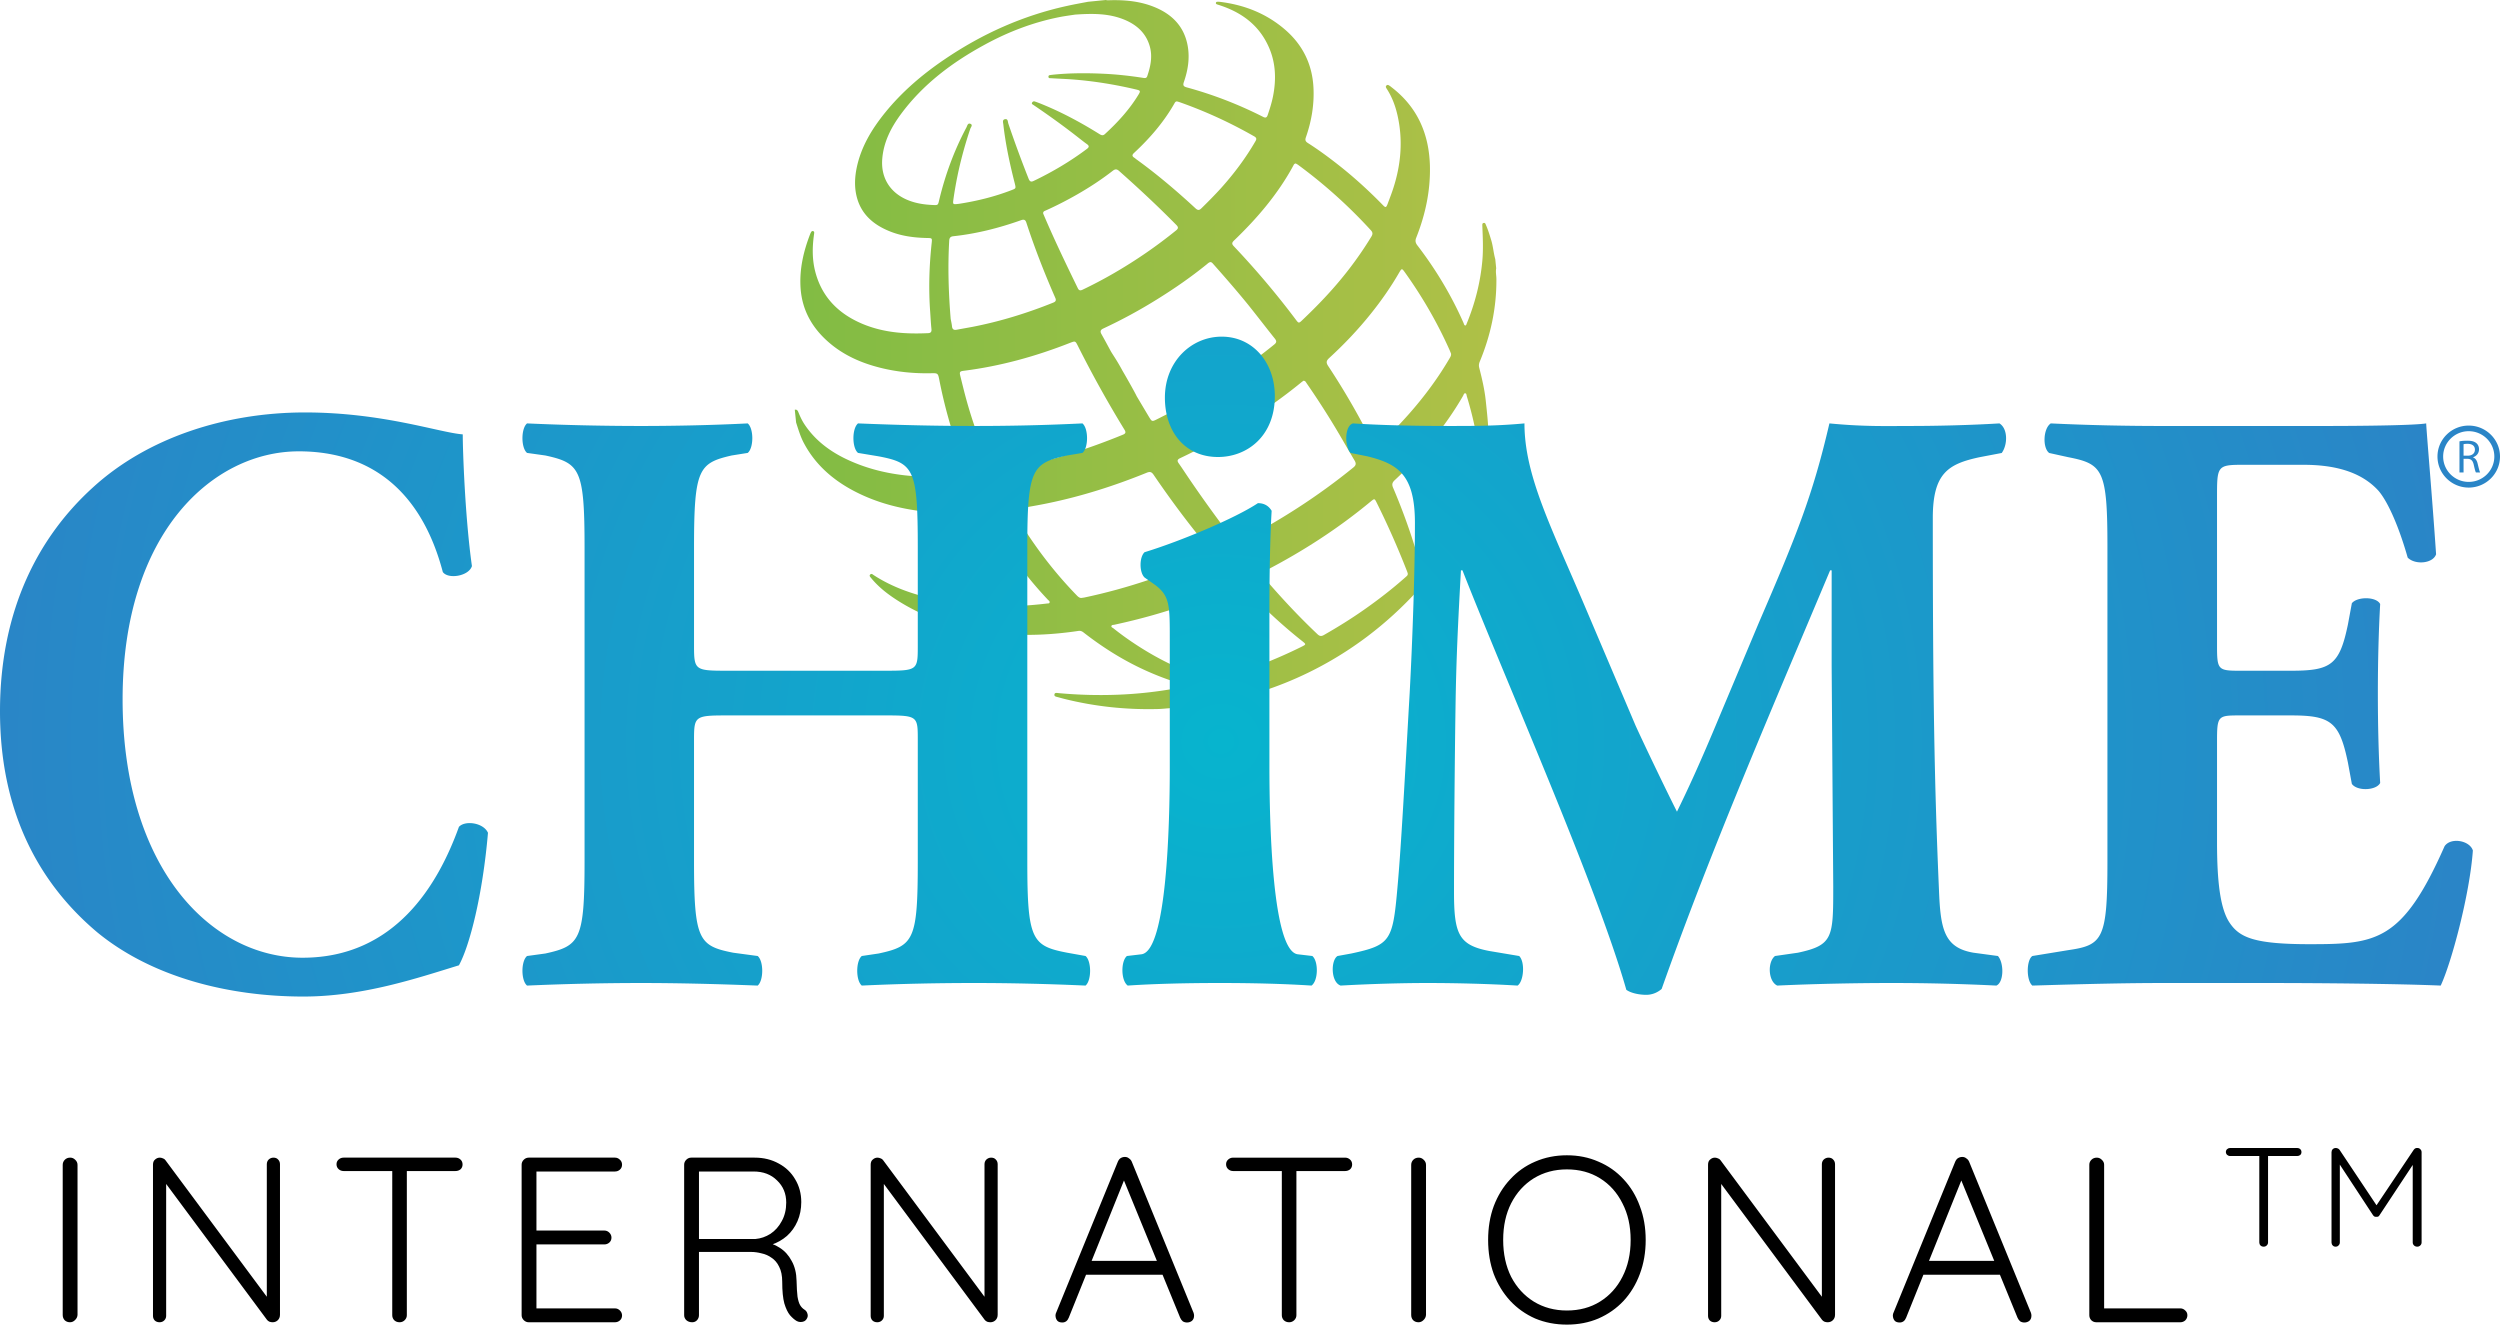 <svg width="818.538" height="433.699" viewBox="0 0 818.538 433.699" xml:space="preserve" xmlns:xlink="http://www.w3.org/1999/xlink" xmlns="http://www.w3.org/2000/svg"><title>College of Healthcare Information Management Executives - International</title><defs><linearGradient id="b"><stop style="stop-color:#81bc44;stop-opacity:1" offset="0"/><stop style="stop-color:#afc047;stop-opacity:1" offset="1"/></linearGradient><linearGradient id="a"><stop style="stop-color:#07b4ce;stop-opacity:1" offset="0"/><stop style="stop-color:#2a85c7;stop-opacity:1" offset="1"/></linearGradient><linearGradient xlink:href="#b" id="c" x1="258.912" y1="118.43" x2="491.398" y2="118.43" gradientUnits="userSpaceOnUse" gradientTransform="translate(0 .001)"/><radialGradient xlink:href="#a" id="d" cx="399.86" cy="244.426" fx="399.86" fy="244.426" r="409.269" gradientTransform="matrix(.994 0 0 .938 2.34 13.479)" gradientUnits="userSpaceOnUse"/></defs><path style="fill:#000" d="M764.758 375.868q.323 0 .647.139.369.138.6.461l12.74 19.11-1.246-.045 12.786-19.065q.508-.692 1.247-.6.554 0 .923.416.415.369.415.969v29.543q0 .554-.415.97-.416.415-1.016.415-.646 0-1.061-.416-.416-.415-.416-.97V380.07l.831.092-11.679 17.68q-.138.277-.415.461-.277.139-.646.093-.324.046-.647-.093-.277-.184-.461-.461l-11.725-17.865.877-.6v27.42q0 .554-.416.97-.369.415-.969.415t-.97-.416q-.369-.415-.369-.97v-29.542q0-.554.37-.97.415-.415 1.015-.415zm-23.597 32.313q-.647 0-1.062-.416-.37-.415-.37-.97v-29.404h2.863v29.405q0 .554-.416.97-.415.415-1.015.415zm-10.987-29.682q-.554 0-.97-.369-.415-.37-.415-.97 0-.553.416-.923.415-.369.97-.369h21.972q.554 0 .97.37.415.369.415.969t-.416.97q-.415.322-.97.322zm-16.3 49.887q.924 0 1.617.693.693.616.693 1.54 0 1.001-.693 1.694-.693.616-1.617.616h-27.49q-1 0-1.693-.693-.616-.693-.616-1.617v-49.28q0-.924.693-1.617t1.77-.693q.925 0 1.618.693.77.693.77 1.617v48.356l-1.463-1.309zm-71.08-43.428-18.711 46.508q-.308.77-.847 1.155-.539.385-1.232.385-1.078 0-1.617-.539-.539-.616-.616-1.463-.077-.385.077-.924l20.328-49.742q.385-.847.924-1.155.616-.385 1.386-.385.77 0 1.309.462.616.385.924 1.078l20.251 49.511q.154.462.154.924 0 1.078-.693 1.694-.693.54-1.617.54-.77 0-1.386-.386-.539-.462-.847-1.155l-19.173-46.816zm-14.245 32.417 1.925-4.543h23.87l.924 4.543zm-29.885-38.346q1 0 1.54.616.616.616.616 1.54v49.28q0 1.155-.77 1.848-.693.616-1.617.616-.462 0-1.001-.154-.54-.23-.847-.616l-34.342-46.277 1.309-.693v45.661q0 .847-.616 1.463-.616.616-1.54.616-1.001 0-1.617-.616-.539-.616-.539-1.463v-49.51q0-1.156.693-1.695.693-.616 1.54-.616.462 0 1.001.231.539.154.847.616l33.957 45.738-.77 1.386v-45.815q0-.924.616-1.54.693-.616 1.54-.616zm-59.838 26.95q0 6.083-1.925 11.165-1.848 5.005-5.313 8.778-3.465 3.696-8.24 5.775-4.696 2.002-10.317 2.002t-10.395-2.002q-4.697-2.079-8.162-5.775-3.465-3.773-5.39-8.778-1.848-5.082-1.848-11.165 0-6.083 1.848-11.088 1.925-5.082 5.39-8.778 3.465-3.773 8.162-5.775 4.774-2.079 10.395-2.079 5.62 0 10.318 2.08 4.774 2.001 8.239 5.774 3.465 3.696 5.313 8.778 1.925 5.005 1.925 11.088zm-4.928 0q0-6.853-2.695-12.012-2.618-5.236-7.315-8.162-4.697-2.926-10.857-2.926-6.083 0-10.857 2.926-4.697 2.926-7.392 8.162-2.618 5.16-2.618 12.012 0 6.853 2.618 12.09 2.695 5.158 7.392 8.084 4.774 2.926 10.857 2.926 6.16 0 10.857-2.926 4.697-2.926 7.315-8.085 2.695-5.236 2.695-12.089zm-67 24.563q-.076 1.001-.846 1.694-.693.693-1.617.693-1.078 0-1.771-.693-.616-.693-.616-1.694v-49.126q0-1 .693-1.694.693-.693 1.77-.693.925 0 1.618.693.77.693.77 1.694zm-44.822 2.387q-1.078 0-1.771-.693-.616-.693-.616-1.617V381.57h4.774v49.05q0 .923-.693 1.616-.693.693-1.694.693zm-18.326-49.51q-.924 0-1.617-.617-.693-.616-.693-1.617 0-.924.693-1.54t1.617-.616h36.652q.924 0 1.617.616t.693 1.617q0 1.001-.693 1.617-.693.54-1.617.54zm-35.121 1.54-18.711 46.507q-.308.77-.847 1.155-.539.385-1.232.385-1.078 0-1.617-.539-.539-.616-.616-1.463-.077-.385.077-.924l20.328-49.742q.385-.847.924-1.155.616-.385 1.386-.385.77 0 1.309.462.616.385.924 1.078l20.25 49.511q.155.462.155.924 0 1.078-.693 1.694-.693.54-1.617.54-.77 0-1.386-.386-.54-.462-.847-1.155l-19.173-46.816zm-14.245 32.416 1.925-4.543h23.87l.924 4.543zm-29.885-38.346q1 0 1.54.616.616.616.616 1.54v49.28q0 1.155-.77 1.848-.693.616-1.617.616-.462 0-1.001-.154-.54-.23-.847-.616l-34.342-46.277 1.309-.693v45.661q0 .847-.616 1.463-.616.616-1.54.616-1.001 0-1.617-.616-.539-.616-.539-1.463v-49.51q0-1.156.693-1.695.693-.616 1.54-.616.462 0 1.001.231.539.154.847.616l33.957 45.738-.77 1.386v-45.815q0-.924.616-1.54.693-.616 1.54-.616zm-97.876 53.9q-1.155 0-1.925-.693-.693-.693-.693-1.617v-49.28q0-.924.693-1.617t1.617-.693h20.79q4.389 0 7.854 1.925 3.465 1.848 5.39 5.16 2.002 3.31 2.002 7.468 0 3.388-1.232 6.237-1.232 2.85-3.465 4.851-2.233 1.925-5.005 2.85l-2.695-.848q2.849.231 5.313 1.848 2.464 1.54 3.927 4.312 1.54 2.695 1.617 6.545.077 3.311.308 5.16.308 1.847.847 2.771.539.924 1.386 1.463.77.462 1 1.31.309.846-.153 1.616-.308.616-.924.924-.54.231-1.155.231-.616 0-1.232-.308-1.078-.616-2.233-1.925-1.078-1.309-1.848-3.85-.693-2.54-.693-7.084 0-3.003-1.001-4.928-.924-1.925-2.464-2.926-1.463-1.078-3.311-1.463-1.771-.462-3.388-.462h-17.941l.847-1.078v21.791q0 .924-.616 1.617t-1.617.693zm1.386-27.258h19.327q2.618-.23 4.928-1.694 2.31-1.54 3.696-4.158 1.463-2.618 1.463-6.083 0-4.389-3.003-7.238-2.926-2.926-7.7-2.926h-18.403l.539-1.078v24.255zm-54.91-26.642h28.259q.924 0 1.617.693.693.616.693 1.617t-.693 1.617q-.693.616-1.617.616H174.87l.77-1.309V403.9l-.847-1h23.1q.924 0 1.617.692.693.693.693 1.617 0 1.001-.693 1.617-.693.616-1.617.616h-22.946l.693-.77v22.176l-.385-.462h26.103q.924 0 1.617.693t.693 1.617q0 1.001-.693 1.617-.693.616-1.617.616h-28.26q-.923 0-1.616-.693-.693-.693-.693-1.617v-49.28q0-.924.693-1.617t1.617-.693zm-42.282 53.9q-1.078 0-1.771-.693-.616-.693-.616-1.617V381.57h4.774v49.05q0 .923-.693 1.616-.693.693-1.694.693zm-18.326-49.51q-.924 0-1.617-.617-.693-.616-.693-1.617 0-.924.693-1.54t1.617-.616h36.652q.924 0 1.617.616t.693 1.617q0 1.001-.693 1.617-.693.54-1.617.54zm-22.975-4.39q1 0 1.54.616.616.616.616 1.54v49.28q0 1.155-.77 1.848-.693.616-1.617.616-.462 0-1.001-.154-.54-.23-.847-.616l-34.342-46.277 1.309-.693v45.661q0 .847-.616 1.463-.616.616-1.54.616-1.001 0-1.617-.616-.54-.616-.54-1.463v-49.51q0-1.156.694-1.695.693-.616 1.54-.616.462 0 1 .231.54.154.848.616l33.957 45.738-.77 1.386v-45.815q0-.924.616-1.54.693-.616 1.54-.616zm-64.13 51.513q-.077 1.001-.847 1.694-.693.693-1.617.693-1.078 0-1.771-.693-.616-.693-.616-1.694v-49.126q0-1 .693-1.694.693-.693 1.77-.693.925 0 1.618.693.77.693.77 1.694z"/><path fill="#a4c431" d="M385.361 33.204c-.518.022-.67.368-.843.67-3.48 6.118-8.041 11.392-13.208 16.191-.627.584-.756 1.038.045 1.557.216.13.432.324.648.497 6.83 4.928 13.23 10.376 19.412 16.083.843.778 1.297.648 2.01-.065 2.205-2.162 4.367-4.345 6.442-6.637 4.237-4.734 8.02-9.792 11.197-15.283.433-.734.325-1.145-.432-1.578-7.803-4.453-15.953-8.214-24.448-11.197-.303-.108-.606-.173-.822-.238m-74.102 71.184c.152.821.346 1.6.432 2.421.087 1.038.627 1.34 1.578 1.146 1.73-.324 3.48-.627 5.21-.951 9.057-1.773 17.812-4.475 26.35-7.912.822-.324 1.06-.757.67-1.6-3.523-8.041-6.722-16.212-9.446-24.556-.302-.951-.756-1.19-1.729-.843-7.198 2.55-14.548 4.431-22.179 5.253-.972.108-1.318.54-1.362 1.491-.497 8.539-.216 17.056.476 25.551m30.307-34.435c.064.15.129.345.216.518 3.437 8.063 7.241 15.975 11.09 23.865.367.778.8.887 1.577.52a146.004 146.004 0 0 0 10.29-5.427 157.19 157.19 0 0 0 20.298-13.964c.8-.649.843-1.081.086-1.838-6.01-6.095-12.256-11.932-18.677-17.617-.735-.67-1.275-.735-2.118-.087-3.675 2.854-7.566 5.405-11.608 7.718a117.735 117.735 0 0 1-10.268 5.252c-.432.195-1.016.325-.886 1.06m55.62 152.722c.67-.173 1.231-.303 1.794-.476a154.994 154.994 0 0 0 27.085-10.398c1.643-.821 1.643-.821.26-1.924-6.94-5.49-13.36-11.564-19.455-17.963-.714-.757-1.297-.865-2.227-.432a180.515 180.515 0 0 1-14.72 5.944c-8.215 2.94-16.58 5.296-25.12 7.134-.324.065-.8 0-.907.41-.108.411.367.52.627.735a95.65 95.65 0 0 0 6.355 4.648c7.782 5.231 16.104 9.382 25.14 12.04.41.13.822.217 1.168.282m63.704-35.063c-.065-.13-.13-.389-.238-.648a273.642 273.642 0 0 0-9.944-22.46c-.648-1.297-.691-1.297-1.837-.367-10.7 8.884-22.33 16.407-34.695 22.805-1.513.778-1.535.778-.454 2.032 5.577 6.507 11.392 12.776 17.64 18.677.734.692 1.297.735 2.14.238 4.431-2.53 8.754-5.21 12.926-8.128 4.82-3.372 9.468-6.96 13.857-10.873.346-.303.778-.584.605-1.276m14.202-71.832c-.13-.303-.303-.778-.518-1.254-4.021-8.992-8.95-17.488-14.7-25.508-.843-1.167-.95-1.145-1.707.13-2.746 4.777-5.902 9.295-9.36 13.597-4.15 5.188-8.734 10.009-13.64 14.505-.909.865-1.038 1.448-.325 2.55a241.534 241.534 0 0 1 14.721 25.552c.649 1.318.8 1.34 1.902.302 3.437-3.177 6.701-6.571 9.814-10.073 5.08-5.75 9.641-11.89 13.49-18.526.194-.346.388-.691.323-1.275m-50.842-62.256c-.519.065-.649.41-.8.713-5.037 9.295-11.824 17.229-19.412 24.514-.756.735-.756 1.145-.064 1.88a276.63 276.63 0 0 1 20.34 24.081c.865 1.168.974 1.168 2.054.13 2.486-2.378 4.95-4.799 7.285-7.307 5.815-6.182 10.96-12.84 15.348-20.06.475-.778.519-1.34-.151-2.075a162.919 162.919 0 0 0-23.865-21.444c-.26-.173-.54-.324-.735-.432m-98.377 100.907c2.637-.52 4.907-.952 7.176-1.405 11.89-2.378 23.368-6.096 34.565-10.68.908-.367 1.103-.756.562-1.642a370.708 370.708 0 0 1-15.283-27.496c-.821-1.622-.821-1.6-2.594-.93-11.219 4.41-22.762 7.61-34.738 9.122-1.297.152-1.47.39-1.145 1.686.605 2.421 1.189 4.843 1.837 7.242a152.347 152.347 0 0 0 8.236 22.849c.346.756.713 1.448 1.384 1.254m28.447 41.31.627-.087c14.267-3.005 27.972-7.718 41.245-13.705 1.167-.52 1.167-.649.28-1.665-6.722-7.933-12.926-16.277-18.784-24.859-.649-.951-1.21-1.06-2.227-.649-10.484 4.259-21.249 7.696-32.36 9.987-3.415.714-6.852 1.276-10.311 1.881-1.146.216-1.21.324-.648 1.34l.778 1.297c5.577 9.317 12.105 17.92 19.693 25.724.518.54 1.08.908 1.707.735m41.894-109.92c-.454.129-.779.453-1.146.756-5.123 4.15-10.528 7.89-16.126 11.37a165.703 165.703 0 0 1-17.77 9.641c-.885.433-1.015.951-.561 1.773 1.037 1.837 2.032 3.696 3.026 5.534.562 1.037 1.946 2.896 3.87 6.463 3.09 5.296 5.469 9.77 4.301 7.76-2.118-3.545 2.356 3.978 4.475 7.523.865 1.405.951 1.427 2.42.692 4.454-2.227 8.864-4.54 13.144-7.069 8.884-5.188 17.358-10.96 25.335-17.445.778-.626.886-1.102.238-1.923-2.94-3.675-5.815-7.437-8.777-11.133-3.675-4.518-7.5-8.906-11.37-13.273-.281-.302-.519-.691-1.06-.67m30.545 38.845c-.238.195-.562.411-.865.67-5.966 4.886-12.3 9.296-18.85 13.403a206.907 206.907 0 0 1-20.622 11.262c-.972.454-1.08.908-.453 1.751 1.145 1.621 2.226 3.307 3.35 4.95a424.04 424.04 0 0 0 14.483 20.017c.562.735 1.016 1.124 2.032.606 13.251-6.853 25.703-14.851 37.267-24.254.865-.692.995-1.297.433-2.248-2.248-3.762-4.367-7.566-6.637-11.306a273.52 273.52 0 0 0-9.1-14.05c-.238-.347-.39-.8-1.038-.8M352.03 4.777c-1.536.238-3.416.476-5.254.843-8.538 1.708-16.58 4.778-24.21 8.928-10.722 5.815-20.342 12.992-27.627 22.87-3.264 4.432-5.706 9.23-6.096 14.851-.389 5.815 2.422 10.528 7.76 12.97 2.811 1.276 5.773 1.751 8.82 1.88 1.687.087 1.687.066 2.076-1.599 1.988-8.3 4.907-16.256 8.927-23.8.282-.54.433-1.535 1.297-1.189.887.368.152 1.103-.022 1.6a134.375 134.375 0 0 0-3.87 13.856 127.987 127.987 0 0 0-1.707 9.555c-.173 1.297-.044 1.405 1.297 1.254.217-.022.41-.044.584-.065 5.858-.908 11.565-2.313 17.077-4.432 1.6-.605 1.578-.583 1.167-2.27-1.621-6.355-3.004-12.732-3.74-19.26-.064-.648-.432-1.578.584-1.75.951-.152.865.864 1.038 1.404a381.78 381.78 0 0 0 6.615 18.007c.345.865.691 1.297 1.707.8 6.14-2.94 11.976-6.399 17.402-10.463.692-.519.864-.95.086-1.535-.886-.626-1.75-1.318-2.616-1.988-4.863-3.826-9.878-7.436-15.023-10.917-.238-.151-.605-.302-.39-.713.173-.324.498-.519.887-.39.713.239 1.405.498 2.097.78 6.68 2.701 12.992 6.095 19.087 9.9.606.367 1.103.605 1.773 0 4.215-3.87 8.063-8.064 11.046-12.992.649-1.081.562-1.276-.67-1.578-6.939-1.643-13.943-2.789-21.033-3.33-2.27-.172-4.561-.237-6.83-.388-.39-.022-1.017.108-.995-.54.022-.563.605-.476 1.016-.563.108-.021.216-.021.346-.043 5.555-.583 11.132-.583 16.71-.324 4.28.195 8.516.67 12.753 1.319.584.086 1.232.28 1.513-.498 1.103-3.22 1.795-6.506.822-9.857-1.254-4.345-4.324-7.047-8.41-8.711-5.057-2.054-10.332-2.01-15.996-1.622m-91.373 133.548-.432-4.172c.713-.151.973.303 1.189.843.518 1.276 1.08 2.508 1.816 3.675 3.372 5.21 8.106 8.863 13.64 11.543 12.365 5.945 25.508 6.594 38.91 5.426.93-.065.994-.54.692-1.275-.757-1.88-1.514-3.761-2.184-5.685-2.875-7.998-5.166-16.17-6.787-24.535-.368-1.903-.54-1.989-2.486-1.946-5.685.13-11.306-.41-16.818-1.794-6.29-1.578-12.105-4.15-16.99-8.452-5.254-4.604-8.496-10.29-9.058-17.293-.497-6.334.908-12.387 3.2-18.245.043-.086.064-.151.107-.216.173-.303.346-.67.8-.519.389.13.346.476.303.778-.023.281-.087.54-.108.822-.519 3.956-.519 7.933.518 11.824 2.205 8.322 7.717 13.727 15.543 16.99 6.874 2.854 14.072 3.33 21.4 2.984.886-.043 1.146-.497 1.06-1.319-.195-1.859-.282-3.718-.411-5.577-.562-7.609-.325-15.175.497-22.74.15-1.449.086-1.492-1.405-1.514-4.432-.086-8.798-.648-12.884-2.42-4.885-2.076-8.603-5.319-10.117-10.528-.972-3.372-.843-6.788-.13-10.182 1.45-6.83 4.973-12.602 9.274-17.92 5.534-6.83 12.17-12.494 19.434-17.423 12.278-8.344 25.616-14.353 40.185-17.531 2.249-.497 4.54-.908 6.81-1.34 1.945-.195 3.89-.39 5.858-.584.54.173 1.08.065 1.643.065 4.907-.108 9.727.389 14.31 2.27 5.858 2.4 9.749 6.463 10.851 12.797.692 4.02.045 7.933-1.275 11.738-.346 1.016-.173 1.426.908 1.729a131.255 131.255 0 0 1 24.989 9.641c.821.432 1.254.324 1.556-.584.67-1.967 1.297-3.934 1.708-5.944 1.189-5.88.951-11.652-1.73-17.12-3.177-6.572-8.646-10.528-15.477-12.798-.367-.13-.756-.238-1.124-.367-.216-.087-.41-.26-.324-.54.065-.217.26-.303.454-.303.28-.022.562 0 .821.021 7.998.973 15.218 3.805 21.336 9.08 5.771 4.971 8.906 11.305 9.316 18.892.303 5.62-.626 11.09-2.485 16.407-.303.865-.13 1.34.648 1.838 3.264 2.075 6.399 4.366 9.447 6.744 5.339 4.15 10.31 8.668 15.023 13.489.994 1.038 1.167.994 1.686-.368.649-1.75 1.34-3.501 1.902-5.296 2.486-7.782 3.113-15.715 1.276-23.735-.692-3.026-1.773-5.901-3.459-8.517-.216-.367-.562-.756-.108-1.167.432-.368.8 0 1.146.216.173.108.324.238.475.368 8.474 6.485 12.279 15.24 12.581 25.659.217 8.17-1.47 16.018-4.474 23.605-.411 1.016-.26 1.708.389 2.55 6.03 7.87 11.11 16.321 15.11 25.4.13.303.15.692.54.822.303-.065.368-.324.433-.519 2.745-6.636 4.517-13.532 5.166-20.687.346-3.805.151-7.61 0-11.435 0-.368-.086-.843.432-.951.54-.109.627.389.778.734.714 1.643 1.233 3.351 1.751 5.08.584 1.99.714 4.043 1.276 6.053l.302 3.005c-.238 1.167.065 2.334.065 3.502.065 9.403-1.859 18.417-5.469 27.085-.281.692-.324 1.32-.13 2.032.887 3.48 1.708 6.961 2.097 10.528.454 4.237.908 8.452.995 12.71.086 3.783.044 7.545-.562 11.306-.108.648.172 1.837-.973 1.794-1.124-.043-.821-1.189-.865-1.88-.648-8.582-2.27-16.991-4.777-25.206-.108-.367-.086-.93-.518-.972-.433-.044-.519.518-.714.843-3.026 5.253-6.528 10.181-10.376 14.872a133.053 133.053 0 0 1-11.975 12.71c-.865.8-1.017 1.449-.541 2.53a204.29 204.29 0 0 1 8.344 23.454c.367 1.34.518 1.383 1.513.41 5.383-5.317 10.333-11.002 14.656-17.206.324-.476.562-1.297 1.405-.865.865.476.151 1.08 0 1.621-.044.152-.13.281-.194.433-4.583 9.338-10.463 17.812-17.467 25.529-10.31 11.327-22.308 20.45-36.121 27.172-10.03 4.886-20.58 8.236-31.626 10.138-2.226.39-4.517.411-6.722 1.06-1.254.13-2.508.237-3.762.367-2.313-.194-4.604.238-6.917.303-10.44.28-20.709-.8-30.825-3.33-.843-.215-1.665-.453-2.508-.67-.389-.107-.778-.259-.67-.8.108-.518.54-.475.951-.453l.584.065c6.463.583 12.927.756 19.412.497a135.644 135.644 0 0 0 15.931-1.578c2.14-.346 4.28-.757 6.42-1.146-.195-.324-.389-.432-.583-.497a87.65 87.65 0 0 1-10.657-3.74c-8.128-3.415-15.543-7.976-22.46-13.359-.519-.41-1.016-.67-1.73-.562-8.69 1.297-17.423 1.708-26.177.843-11.522-1.145-22.439-4.237-32.339-10.354-3.524-2.183-6.81-4.648-9.425-7.869-.26-.302-.67-.691-.216-1.102.367-.368.735-.043 1.037.173 6.161 4.02 13.014 6.377 20.169 7.933 12.127 2.637 24.362 2.897 36.662 1.405.302-.043.713.044.821-.302.151-.454-.303-.67-.562-.951-7.782-8.236-14.289-17.359-19.65-27.302-.518-.973-1.124-1.319-2.226-1.21-4.907.453-9.814.388-14.721.02-9.9-.734-19.412-2.896-28.145-7.781-6.377-3.589-11.587-8.366-15.067-14.873-1.189-2.183-1.859-4.54-2.615-6.874" style="fill:url(#c);fill-opacity:1"/><path style="fill:url(#d);fill-opacity:1" d="M806.606 149.199h1.362c1.448 0 2.356-.778 2.356-1.967 0-1.318-.973-1.902-2.4-1.924-.648 0-1.102.065-1.318.13zm-1.34-4.69c.67-.152 1.642-.217 2.572-.217 1.427 0 2.356.26 3.005.843.518.454.821 1.146.821 1.946 0 1.362-.865 2.27-1.967 2.637v.043c.8.281 1.297 1.016 1.535 2.097.344 1.427.583 2.421.8 2.832h-1.384c-.174-.302-.41-1.189-.691-2.464-.324-1.427-.865-1.967-2.097-2.01h-1.254v4.474h-1.34zm3.026-3.33c-4.605 0-8.366 3.719-8.366 8.302 0 4.582 3.761 8.3 8.366 8.3 4.626 0 8.387-3.718 8.387-8.3 0-4.583-3.761-8.301-8.387-8.301m0 18.46c-5.642 0-10.225-4.56-10.225-10.16 0-5.598 4.583-10.138 10.225-10.138 5.642 0 10.246 4.54 10.246 10.139 0 5.598-4.604 10.16-10.246 10.16M237.784 234.24c-10.29 0-10.55.302-10.55 8.041v39.796c0 25.681 1.514 27.627 12.82 29.853l8.02 1.08c1.988 1.665 1.988 8.02 0 9.685-14.311-.562-26.849-.843-38.132-.843-12.02 0-24.579.281-37.376.843-2.01-1.664-2.01-8.02 0-9.684l6.01-.822c11.305-2.485 12.818-4.43 12.818-30.112V179.268c0-25.702-1.513-27.647-12.818-30.133l-6.01-.843c-2.01-1.643-2.01-7.999 0-9.663 12.3.562 25.357.843 37.376.843 11.283 0 23.821-.281 34.867-.843 2.01 1.664 2.01 8.02 0 9.663l-5.274.843c-10.787 2.486-12.3 4.431-12.3 30.133v32.058c0 8.02.261 8.28 10.549 8.28h52.161c10.55 0 10.55-.26 10.55-8.28v-32.058c0-25.702-1.276-27.647-12.798-29.852l-6.766-1.124c-2.01-1.643-2.01-7.999 0-9.663 13.791.562 26.091.843 38.11.843 12.3 0 23.822-.281 35.365-.843 2.01 1.664 2.01 8.02 0 9.663l-5.015.843c-11.522 2.486-13.035 4.431-13.035 30.133v102.81c0 25.68 1.513 27.626 13.035 29.852l6.03 1.08c1.99 1.665 1.99 8.02 0 9.685-12.558-.562-24.836-.843-36.38-.843-12.516 0-24.816.281-36.878.843-1.989-1.664-1.989-8.02 0-9.684l5.534-.822c11.522-2.485 12.797-4.43 12.797-30.112v-39.796c0-7.739 0-8.041-10.549-8.041zm-86.273-92.023c0 4.994.735 27.108 3.005 43.126-1.016 3.307-7.782 4.41-9.533 1.945-6.766-25.702-22.827-39.515-47.167-39.515-27.821 0-57.674 26.242-57.674 81.235 0 54.993 28.837 84.565 58.927 84.565 30.372 0 44.423-24.06 51.189-42.844 1.988-2.205 8.041-1.384 9.511 1.945-1.751 20.45-6.01 37.03-9.511 43.385-13.554 4.15-31.366 10.225-50.93 10.225-24.578 0-49.631-6.377-67.465-21.012C13.791 290.076 0 267.141 0 232.878c0-33.722 13.035-57.5 30.371-73.238 17.813-16.32 43.385-24.6 69.477-24.6 25.572 0 44.12 6.637 51.663 7.177m574.378 69.109c0 7.739.237 8.28 7.004 8.28h17.315c13.056 0 15.801-1.946 18.547-15.197l1.275-6.896c1.751-2.227 8.02-2.227 9.274.26-.497 8.84-.757 18.784-.757 29.29s.258 20.47.757 29.29c-1.254 2.486-7.523 2.767-9.274.303l-1.275-6.917c-2.746-13.273-5.49-15.5-18.547-15.5h-17.315c-6.766 0-7.004.303-7.004 8.582v32.88c0 12.71.994 21.573 4 26.242 3.263 4.994 8.04 7.198 26.328 7.198 21.833 0 30.372-.821 44.163-32.057 1.989-3.026 8.258-1.924 9.274 1.383-1.016 14.375-7.026 36.77-10.528 44.228-13.315-.562-37.375-.843-57.954-.843h-32.598c-12.04 0-24.319.281-43.147.843-2.01-1.664-2.01-8.3 0-9.684l11.781-1.924c11.306-1.643 12.797-3.588 12.797-29.01v-103.09c0-25.14-1.491-27.085-12.797-29.29l-6.269-1.384c-2.226-1.664-1.988-8.02.519-9.684 11.78.562 24.08.843 36.121.843h53.177c16.04 0 30.35-.281 33.614-.843.237 4.431 1.99 24.34 3.243 42.844-.994 3.027-6.788 3.589-9.295 1.103-2.746-9.685-6.27-17.964-9.512-21.833-4.755-5.253-12.3-8.56-24.578-8.56h-20.082c-8.257 0-8.257.54-8.257 10.786zM417.397 129.68c0 13.207-9.165 19.952-18.59 19.952-10.83 0-17.402-8.28-17.402-19.434 0-11.91 8.712-19.973 18.59-19.973 10.333 0 17.402 8.581 17.402 19.455m-1.772 121.29c0 19.348.994 60.398 9.273 61.479l4.777.562c2.01 1.664 2.01 8.02-.261 9.684-8.776-.562-18.568-.843-30.09-.843-11.284 0-21.812.281-30.09.843-2.27-1.664-2.27-8.02-.258-9.684l4.755-.562c8.28-1.081 9.274-42.131 9.274-61.478v-41.742c0-11.024 0-14.072-4.756-17.682l-3.502-2.465c-1.75-1.664-1.75-6.636 0-8.279 11.782-3.61 29.594-11.068 37.116-16.061 2.01 0 3.502.843 4.497 2.507-.497 8.28-.735 20.45-.735 32.901zm26.588-102.657c-2.01-2.226-2.01-8.841.757-9.684 8.538.562 19.303.843 31.582.843 8.279 0 15.564 0 24.578-.843 0 17.142 8.798 34.003 19.822 59.986l16.559 38.954c2.507 5.533 10.051 21.27 13.553 28.188 3.243-6.637 7.285-15.197 14.051-31.496l12.776-30.414c12.278-28.47 17.574-41.44 23.086-65.218 11.544 1.124 19.304.843 26.827.843 8.279 0 19.822-.281 28.836-.843 2.767 1.664 2.767 6.917.757 9.684l-7.263 1.384c-10.268 2.205-15.305 5.23-15.305 19.887 0 56.938.497 86.77 2.01 121.594.497 12.71 1.492 19.088 11.284 20.752l8.02 1.08c2.01 2.227 2.01 8.583-.497 9.685a688.635 688.635 0 0 0-34.63-.843c-11.262 0-25.054.281-37.116.843-3.005-1.383-3.242-7.739-.735-9.684l7.523-1.081c11.543-2.486 11.543-4.993 11.543-21.854l-.518-71.854v-31.496h-.498c-18.568 44.228-38.629 90.358-55.165 137.072-1.254 1.102-3.027 1.924-5.037 1.924-2.248 0-5.015-.54-6.528-1.643-9.75-34.263-39.602-101.448-53.653-137.353h-.497c-.994 17.964-1.513 28.75-1.75 43.104-.283 17.985-.52 45.59-.52 62.191 0 13.813 1.514 17.423 11.544 19.347l9.792 1.643c1.99 1.945 1.514 8.3-.518 9.684-9.274-.562-20.06-.843-29.593-.843-8.02 0-18.31.281-28.34.843-3.264-1.102-3.264-8.3-1.016-9.684l4.518-.822c12.797-2.745 13.554-4.15 15.067-21.27 1.254-13.554 2.508-37.592 4.02-63.856.995-18.504 1.73-40.899 1.73-55.814 0-15.759-5.49-19.347-15.543-21.833zm0 0"/><path style="fill:url(#c);fill-opacity:1" d="m485.23 124.405-4.67 6.55c2.314 7.846 3.827 15.824 4.432 23.995.067.692-.257 1.838.887 1.881 1.146.043.865-1.146.973-1.795.605-3.761.649-7.524.562-11.306-.108-4.259-.54-8.473-.994-12.688-.257-2.248-.692-4.453-1.19-6.637zm-3.76 41c-.434.071-.641.624-.884.98l.018-.001c-4.302 6.204-9.251 11.89-14.633 17.207-.995.973-1.147.93-1.535-.41a38.83 38.83 0 0 0-1.457-4.127l-.823.806.05 15.5c.715-.75 1.443-1.486 2.144-2.257 7.025-7.718 12.905-16.191 17.488-25.53.066-.151.15-.28.195-.431.15-.54.844-1.146-.04-1.621-.206-.109-.377-.14-.522-.116zm-64.97 50.684c-5.717 2.37-11.55 4.435-17.54 6.11-.561.172-1.146.303-1.815.476a11.284 11.284 0 0 1-1.168-.281c-4.97-1.463-9.71-3.39-14.27-5.686v5.506a86.798 86.798 0 0 0 6.207 2.017c.216.065.411.173.606.497-2.14.388-4.28.8-6.42 1.146-.131.021-.262.036-.393.057v6.035c1.476-.129 2.951-.25 4.434-.125 1.253-.13 2.508-.238 3.761-.367 2.183-.649 4.475-.672 6.723-1.06a119.327 119.327 0 0 0 19.904-5.216z"/></svg>
